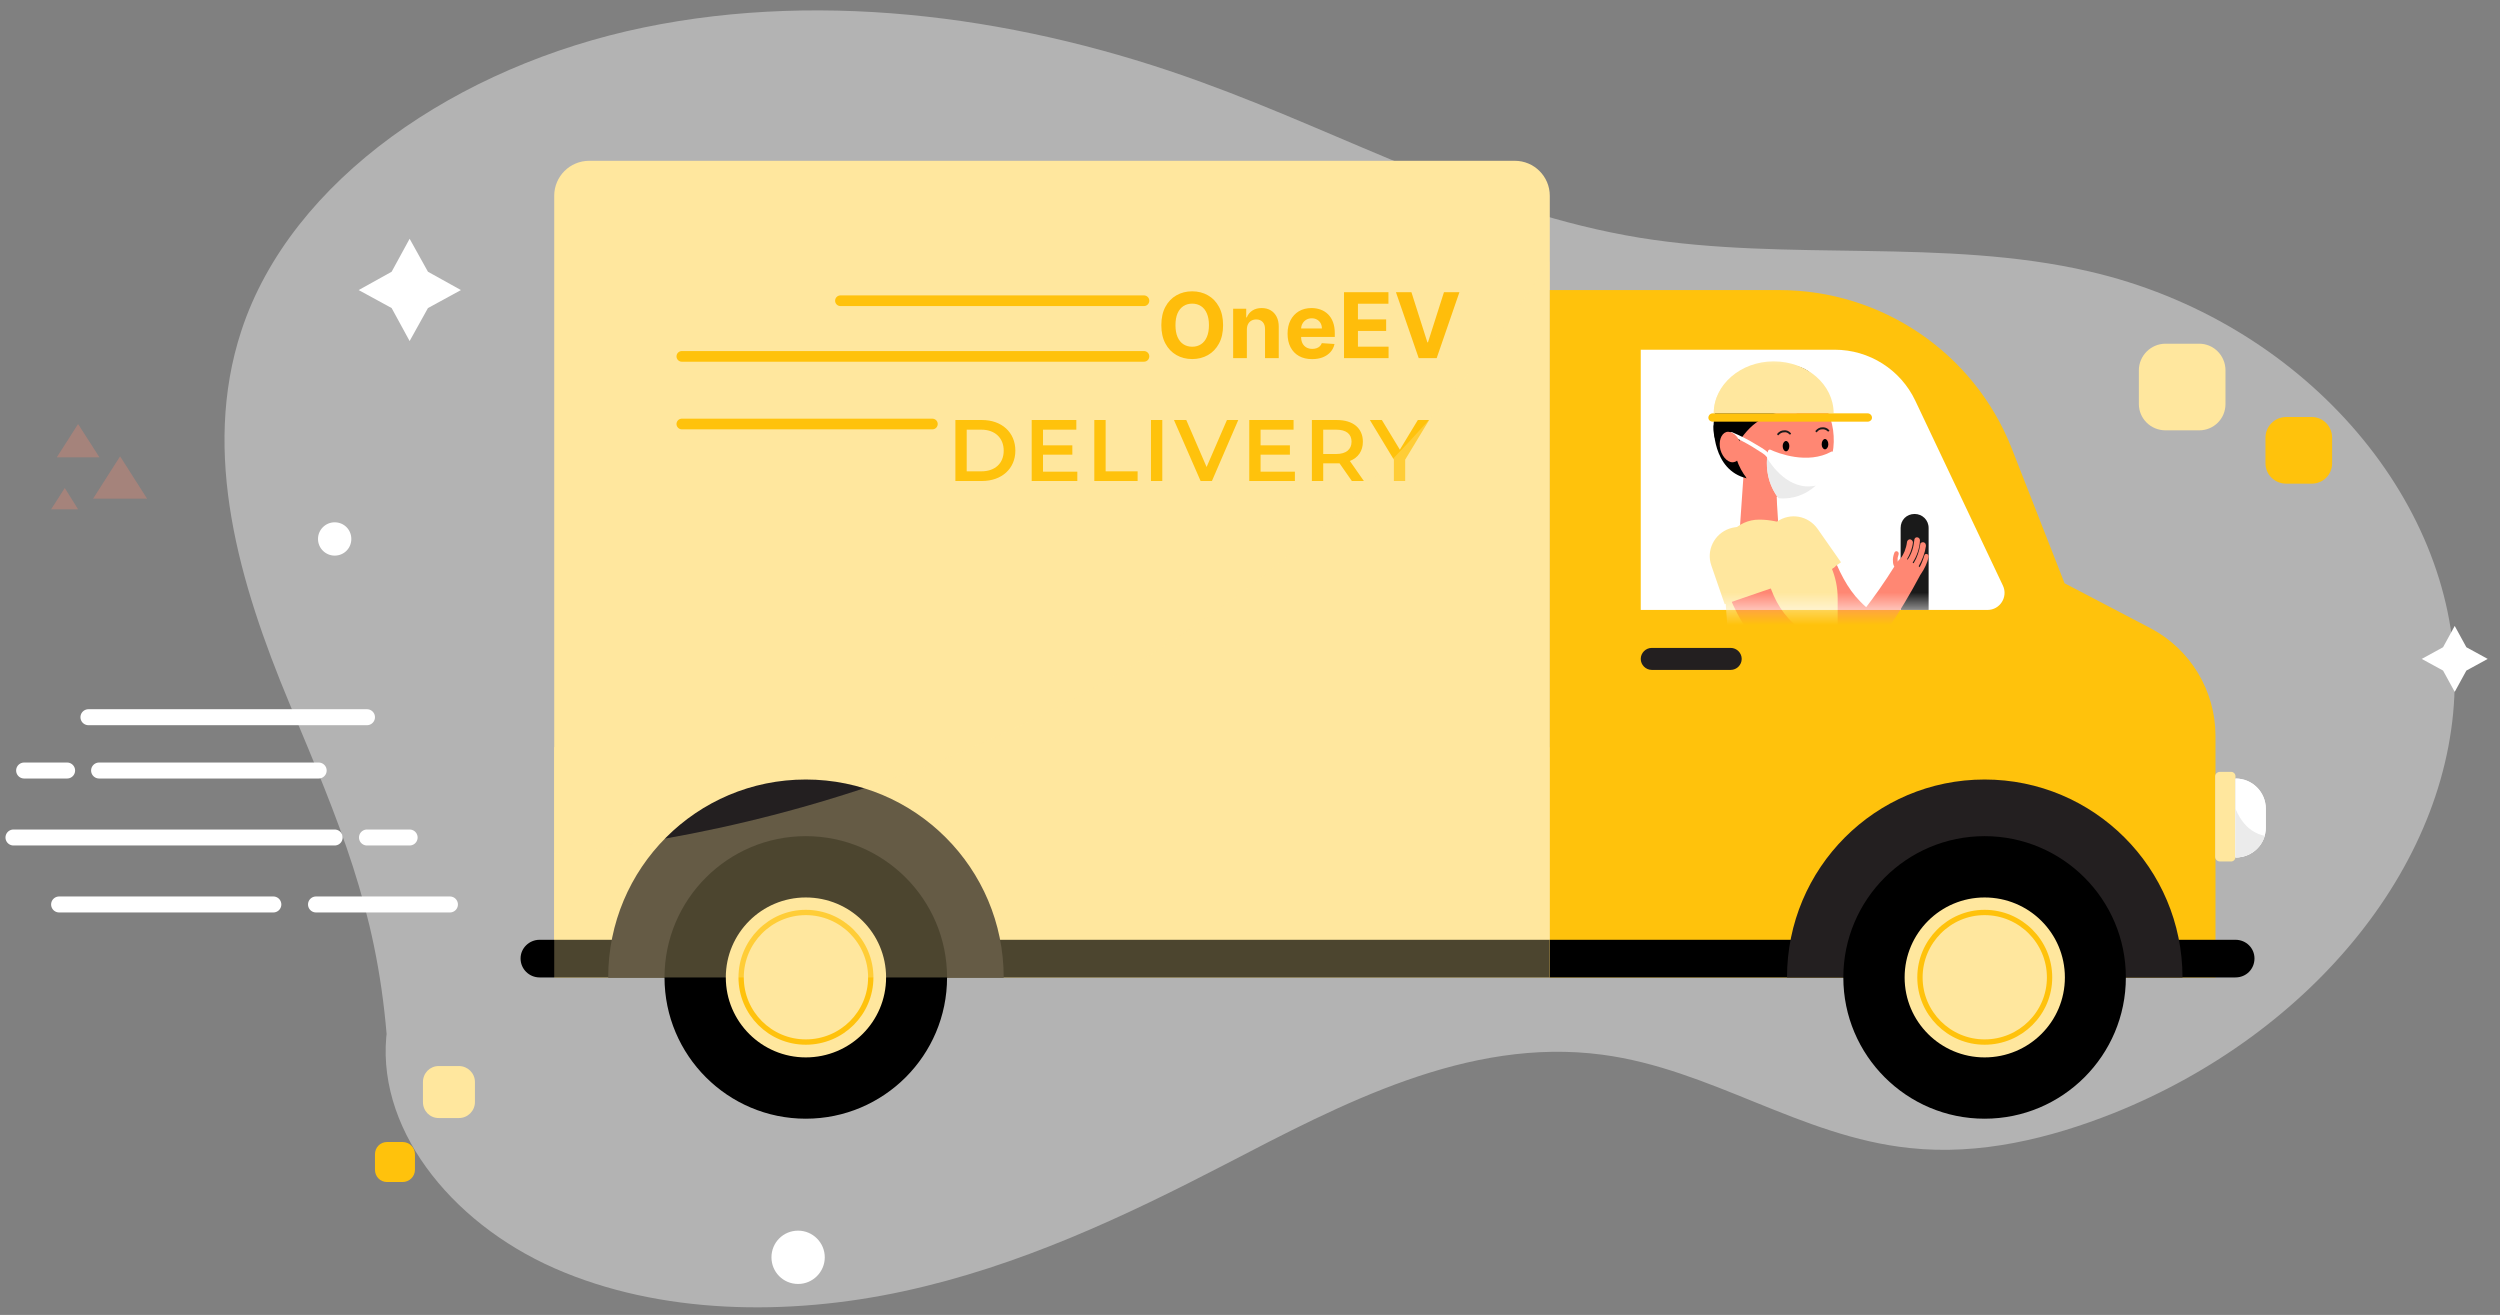 <svg width="154" height="81" viewBox="0 0 154 81" fill="none" xmlns="http://www.w3.org/2000/svg">
<rect x="0" y="0" width="154" height="81" fill="#808080" stroke="none"/>
<g style="mix-blend-mode:multiply" opacity="0.4">
<path d="M23.817 63.719C23.16 55.92 20.923 50.727 17.824 43.318C14.745 35.929 12.385 27.925 14.868 20.372C17.926 11.054 28.229 4.055 39.641 1.695C51.032 -0.665 63.285 1.141 74.019 5.061C83.009 8.324 91.362 13.066 101.008 14.646C110.121 16.124 119.747 14.646 128.696 16.719C141.79 19.736 151.19 30.696 151.211 41.861C151.231 53.026 142.447 63.658 130.214 68.563C126.294 70.123 121.943 71.19 117.633 70.718C110.922 70.02 105.38 65.854 98.71 64.971C90.397 63.863 82.598 68.029 75.476 71.724C69.257 74.946 62.772 78.004 55.65 79.543C48.548 81.083 40.647 80.98 34.161 78.127C27.675 75.275 22.996 69.322 23.858 63.329" fill="white"/>
</g>
<path d="M151.211 38.557L151.929 39.87L153.243 40.589L151.929 41.307L151.211 42.62L150.492 41.307L149.179 40.589L150.492 39.87L151.211 38.557Z" fill="white"/>
<path d="M25.233 14.708L26.362 16.739L28.394 17.868L26.362 18.977L25.233 21.009L24.125 18.977L22.093 17.868L24.125 16.739L25.233 14.708Z" fill="white"/>
<g style="mix-blend-mode:multiply" opacity="0.3">
<path d="M4.811 26.119L3.498 28.171H6.125L4.811 26.119Z" fill="#FD8970"/>
<path d="M3.99 30.06L3.149 31.373H4.811L3.99 30.06Z" fill="#FD8970"/>
<path d="M7.398 28.11L5.735 30.716H9.06L7.398 28.11Z" fill="#FD8970"/>
</g>
<path d="M142.406 29.793H140.825C140.128 29.793 139.553 29.239 139.553 28.541V26.96C139.553 26.262 140.128 25.688 140.825 25.688H142.406C143.104 25.688 143.658 26.262 143.658 26.96V28.541C143.658 29.239 143.104 29.793 142.406 29.793Z" fill="#FFC20C"/>
<path d="M135.469 26.509H133.396C132.493 26.509 131.754 25.791 131.754 24.887V22.814C131.754 21.911 132.493 21.172 133.396 21.172H135.469C136.372 21.172 137.09 21.911 137.09 22.814V24.887C137.09 25.791 136.372 26.509 135.469 26.509Z" fill="#FFE79E"/>
<path d="M24.802 72.812H23.837C23.427 72.812 23.098 72.483 23.098 72.052V71.108C23.098 70.677 23.427 70.349 23.837 70.349H24.802C25.212 70.349 25.561 70.677 25.561 71.108V72.052C25.561 72.483 25.212 72.812 24.802 72.812Z" fill="#FFC20C"/>
<path d="M28.271 68.871H27.019C26.485 68.871 26.054 68.44 26.054 67.886V66.654C26.054 66.1 26.485 65.669 27.019 65.669H28.271C28.804 65.669 29.256 66.1 29.256 66.654V67.886C29.256 68.44 28.804 68.871 28.271 68.871Z" fill="#FFE79E"/>
<g style="mix-blend-mode:multiply">
<path d="M3.641 55.715H16.838" stroke="white" stroke-width="0.985" stroke-miterlimit="10" stroke-linecap="round"/>
</g>
<g style="mix-blend-mode:multiply">
<path d="M19.466 55.715H27.716" stroke="white" stroke-width="0.985" stroke-miterlimit="10" stroke-linecap="round"/>
</g>
<g style="mix-blend-mode:multiply">
<path d="M0.83 51.59H20.615" stroke="white" stroke-width="0.985" stroke-miterlimit="10" stroke-linecap="round"/>
</g>
<g style="mix-blend-mode:multiply">
<path d="M22.606 51.59H25.233" stroke="white" stroke-width="0.985" stroke-miterlimit="10" stroke-linecap="round"/>
</g>
<g style="mix-blend-mode:multiply">
<path d="M6.104 47.464H19.63" stroke="white" stroke-width="0.985" stroke-miterlimit="10" stroke-linecap="round"/>
</g>
<g style="mix-blend-mode:multiply">
<path d="M4.134 47.464H1.486" stroke="white" stroke-width="0.985" stroke-miterlimit="10" stroke-linecap="round"/>
</g>
<g style="mix-blend-mode:multiply">
<path d="M5.448 44.18H22.606" stroke="white" stroke-width="0.985" stroke-miterlimit="10" stroke-linecap="round"/>
</g>
<path d="M21.641 33.2C21.641 33.775 21.189 34.226 20.615 34.226C20.061 34.226 19.589 33.775 19.589 33.2C19.589 32.625 20.061 32.174 20.615 32.174C21.189 32.174 21.641 32.625 21.641 33.2Z" fill="white"/>
<path d="M50.806 77.45C50.806 78.353 50.067 79.092 49.164 79.092C48.241 79.092 47.522 78.353 47.522 77.45C47.522 76.547 48.241 75.808 49.164 75.808C50.067 75.808 50.806 76.547 50.806 77.45Z" fill="white"/>
<path d="M95.467 12.06V60.21H34.14V12.06C34.14 10.869 35.105 9.905 36.295 9.905H93.312C94.502 9.905 95.467 10.869 95.467 12.06Z" fill="#FFE79E"/>
<path d="M58.852 29.629H60.493C61.704 29.629 62.546 28.869 62.546 27.761C62.546 26.632 61.704 25.873 60.493 25.873H58.852V29.629ZM59.549 29.034V26.468H60.453C61.294 26.468 61.828 26.981 61.828 27.761C61.828 28.541 61.294 29.034 60.453 29.034H59.549ZM64.249 29.054V28.007H66.056V27.433H64.249V26.468H66.302V25.873H63.552V29.629H66.363V29.054H64.249ZM67.41 29.629H70.078V29.034H68.108V25.873H67.41V29.629ZM70.899 29.629H71.597V25.873H70.899V29.629ZM75.579 25.873L74.327 28.767L73.075 25.873H72.316L73.957 29.629H74.655L76.277 25.873H75.579ZM77.652 29.054V28.007H79.458V27.433H77.652V26.468H79.684V25.873H76.954V29.629H79.766V29.054H77.652ZM84.014 29.629L83.152 28.397C83.665 28.192 83.953 27.782 83.953 27.207C83.953 26.386 83.358 25.873 82.352 25.873H80.812V29.629H81.51V28.541H82.352C82.413 28.541 82.454 28.541 82.516 28.541L83.275 29.629H84.014ZM83.255 27.207C83.255 27.679 82.927 27.966 82.311 27.966H81.51V26.468H82.311C82.927 26.468 83.255 26.735 83.255 27.207ZM88.037 25.873H87.339L86.231 27.7L85.123 25.873H84.384L85.862 28.315V29.629H86.559V28.315L88.037 25.873Z" fill="#FFC20C"/>
<g style="mix-blend-mode:multiply">
<path d="M95.467 60.21H34.14V46.027H95.467V60.21Z" fill="#FFE79E"/>
</g>
<path d="M95.467 60.21H33.237C32.601 60.21 32.067 59.697 32.067 59.04C32.067 58.404 32.601 57.891 33.237 57.891H95.467V60.21Z" fill="black"/>
<path d="M61.828 60.21H37.465C37.465 53.478 42.904 48.018 49.636 48.018C56.368 48.018 61.828 53.478 61.828 60.21Z" fill="#231F20"/>
<path d="M40.934 60.21C40.934 55.407 44.834 51.507 49.636 51.507C54.439 51.507 58.339 55.407 58.339 60.21C58.339 65.012 54.439 68.912 49.636 68.912C44.834 68.912 40.934 65.012 40.934 60.21Z" fill="black"/>
<path d="M44.71 60.21C44.71 57.48 46.927 55.284 49.636 55.284C52.366 55.284 54.583 57.48 54.583 60.21C54.583 62.94 52.366 65.136 49.636 65.136C46.927 65.136 44.71 62.94 44.71 60.21Z" fill="#FFE79E"/>
<path d="M45.654 60.21C45.654 58.014 47.44 56.208 49.636 56.208C51.853 56.208 53.639 58.014 53.639 60.21C53.639 62.406 51.853 64.191 49.636 64.191C47.44 64.191 45.654 62.406 45.654 60.21Z" stroke="#FFC20C" stroke-width="0.328" stroke-miterlimit="10"/>
<path d="M136.474 45.33V60.21H95.467V17.868H109.587C115.909 17.868 121.594 21.727 123.913 27.597L127.177 35.929L132.472 38.7C134.935 39.993 136.474 42.559 136.474 45.33Z" fill="#FFC20C"/>
<path d="M137.706 60.21H95.467V57.891H137.706C138.362 57.891 138.876 58.404 138.876 59.04C138.876 59.697 138.362 60.21 137.706 60.21Z" fill="black"/>
<path d="M134.442 60.21H110.08C110.08 53.478 115.519 48.018 122.251 48.018C128.983 48.018 134.442 53.478 134.442 60.21Z" fill="#231F20"/>
<path d="M113.549 60.21C113.549 55.407 117.448 51.507 122.251 51.507C127.054 51.507 130.953 55.407 130.953 60.21C130.953 65.012 127.054 68.912 122.251 68.912C117.448 68.912 113.549 65.012 113.549 60.21Z" fill="black"/>
<path d="M117.325 60.21C117.325 57.48 119.542 55.284 122.251 55.284C124.981 55.284 127.197 57.48 127.197 60.21C127.197 62.94 124.981 65.136 122.251 65.136C119.542 65.136 117.325 62.94 117.325 60.21Z" fill="#FFE79E"/>
<path d="M118.269 60.21C118.269 58.014 120.055 56.208 122.251 56.208C124.468 56.208 126.253 58.014 126.253 60.21C126.253 62.406 124.468 64.191 122.251 64.191C120.055 64.191 118.269 62.406 118.269 60.21Z" stroke="#FFC20C" stroke-width="0.328" stroke-miterlimit="10"/>
<path d="M106.612 41.266H101.747C101.378 41.266 101.07 40.958 101.07 40.589C101.07 40.219 101.378 39.911 101.747 39.911H106.612C106.981 39.911 107.289 40.219 107.289 40.589C107.289 40.958 106.981 41.266 106.612 41.266Z" fill="#231F20"/>
<path d="M101.07 37.572V21.542H113.015C115.15 21.542 117.079 22.774 117.982 24.682L123.38 36.073C123.708 36.771 123.195 37.572 122.436 37.572H101.07Z" fill="white"/>
<mask id="mask0_522_3010" style="mask-type:luminance" maskUnits="userSpaceOnUse" x="101" y="21" width="23" height="17">
<path d="M101.068 37.563V21.546H113.017C115.139 21.546 117.071 22.769 117.98 24.686L123.372 36.077C123.698 36.769 123.195 37.563 122.429 37.563H101.068Z" fill="white"/>
</mask>
<g mask="url(#mask0_522_3010)">
<path d="M118.803 37.572H117.079V32.523C117.079 32.03 117.448 31.66 117.941 31.66C118.413 31.66 118.803 32.03 118.803 32.523V37.572Z" fill="#1A1A1A"/>
<path d="M116.525 38.208L116.299 40.445C116.107 40.418 115.916 40.383 115.724 40.342C115.498 40.281 115.293 40.24 115.088 40.158C114.246 39.85 113.528 39.378 112.912 38.824C112.297 38.269 111.783 37.633 111.352 36.976C110.942 36.299 110.593 35.622 110.285 34.965L112.789 33.898C113.241 35.129 113.795 36.258 114.595 37.059C114.985 37.469 115.437 37.797 115.909 38.023C116.032 38.064 116.155 38.105 116.278 38.146L116.525 38.208Z" fill="#FF8773"/>
<g style="mix-blend-mode:multiply" opacity="0.2">
<path d="M112.912 38.823C113.104 39.001 113.309 39.166 113.528 39.316V36.853C113.528 35.765 113.179 34.78 112.584 33.98L110.285 34.965C110.593 35.622 110.942 36.299 111.352 36.976C111.783 37.633 112.297 38.269 112.912 38.823Z" fill="#FF8773"/>
</g>
<path d="M109.567 32.666H107.166L107.432 28.828H109.321L109.567 32.666Z" fill="#FF8773"/>
<g style="mix-blend-mode:multiply" opacity="0.7">
<path d="M107.391 29.198C107.802 30.162 108.561 30.901 109.464 31.168L109.321 28.828H107.432L107.391 29.198Z" fill="#FF8773"/>
</g>
<path d="M105.565 26.201C105.565 26.201 105.441 28.951 107.596 29.464C107.186 28.294 107.206 26.201 107.206 26.201H105.565Z" fill="black"/>
<path d="M106.776 27.227C106.653 25.236 107.946 23.553 109.649 23.451C111.373 23.348 112.851 24.867 112.953 26.858C113.077 28.849 111.784 30.532 110.08 30.634C108.356 30.737 106.878 29.198 106.776 27.227Z" fill="#FF8773"/>
<path d="M113.405 34.637L110.449 36.689L109.013 34.637C108.438 33.816 108.643 32.687 109.464 32.133C110.285 31.558 111.393 31.763 111.968 32.584L113.405 34.637Z" fill="#FFE79E"/>
<g style="mix-blend-mode:multiply">
<path d="M109.013 34.636L110.449 36.689L113.056 34.903C112.379 33.426 111.003 32.399 109.444 32.153C108.643 32.707 108.458 33.816 109.013 34.636Z" fill="#FFE79E"/>
</g>
<path d="M111.927 47.279L107.904 46.766C107.391 46.684 106.981 46.274 106.94 45.74L106.098 34.452C105.996 33.138 107.042 32.009 108.356 32.009C111.024 32.009 113.2 34.185 113.2 36.853V46.171C113.2 46.828 112.604 47.361 111.927 47.279Z" fill="#FFE79E"/>
<path d="M118.269 33.282C118.269 33.179 118.187 33.097 118.084 33.097C117.982 33.097 117.92 33.179 117.92 33.282C117.879 33.713 117.756 34.123 117.51 34.472L117.469 34.452C117.653 34.144 117.797 33.795 117.838 33.405C117.838 33.323 117.736 33.22 117.653 33.22C117.551 33.22 117.469 33.323 117.469 33.405C117.448 33.59 117.387 33.795 117.325 33.959C117.264 34.103 117.181 34.267 117.079 34.39C117.065 34.404 117.051 34.418 117.038 34.431C116.997 34.472 116.935 34.534 116.935 34.534C116.935 34.548 116.935 34.554 116.935 34.554C116.921 34.568 116.908 34.582 116.894 34.596C116.894 34.596 116.894 34.589 116.894 34.575C116.894 34.534 116.894 34.5 116.894 34.472C116.894 34.459 116.894 34.445 116.894 34.431C116.894 34.418 116.894 34.397 116.894 34.37C116.921 34.288 116.942 34.212 116.956 34.144C116.976 34.062 116.935 33.98 116.853 33.959C116.791 33.939 116.709 33.98 116.689 34.062C116.627 34.226 116.586 34.411 116.607 34.596C116.607 34.705 116.634 34.807 116.689 34.903C116.1 35.847 115.464 36.757 114.78 37.633C114.39 38.167 113.98 38.618 113.569 38.864C113.364 39.008 113.159 39.07 112.912 39.131C112.687 39.172 112.44 39.193 112.194 39.172C111.948 39.152 111.701 39.09 111.455 39.008C111.332 38.947 111.229 38.906 111.127 38.844C111.004 38.789 110.887 38.721 110.778 38.639C110.367 38.351 109.977 37.92 109.67 37.448C109.054 36.504 108.746 35.293 108.52 34L105.873 34.534C106.037 35.252 106.242 35.991 106.529 36.73C106.817 37.448 107.186 38.187 107.679 38.864C108.192 39.521 108.808 40.137 109.546 40.589C109.738 40.698 109.936 40.794 110.142 40.876C110.347 40.972 110.559 41.054 110.778 41.122C111.209 41.245 111.64 41.307 112.091 41.327C112.543 41.327 112.994 41.286 113.446 41.143C113.877 41.02 114.329 40.814 114.698 40.547C115.067 40.281 115.375 39.973 115.642 39.665C115.888 39.337 116.114 39.029 116.319 38.721C117.031 37.654 117.688 36.552 118.29 35.416C118.303 35.403 118.317 35.382 118.331 35.355C118.557 35.026 118.721 34.678 118.803 34.308C118.844 34.123 118.577 34.041 118.536 34.226C118.468 34.472 118.372 34.712 118.249 34.944C118.235 34.917 118.214 34.897 118.187 34.883C118.413 34.493 118.577 34.062 118.639 33.631C118.639 33.528 118.598 33.426 118.495 33.405C118.413 33.385 118.29 33.426 118.29 33.528C118.228 33.939 118.105 34.329 117.879 34.698L117.818 34.657C118.084 34.247 118.249 33.775 118.269 33.282Z" fill="#FF8773"/>
<path d="M109.649 36.053L106.242 37.223L105.421 34.842C105.093 33.918 105.585 32.892 106.529 32.564C107.473 32.235 108.5 32.728 108.828 33.672L109.649 36.053Z" fill="#FFE79E"/>
<path d="M112.05 23.841C112.153 24.231 111.886 24.621 111.537 24.826C111.188 25.011 110.778 25.031 110.388 25.093C109.752 25.195 109.136 25.36 108.582 25.647C108.028 25.955 107.514 26.365 107.166 26.899C107.022 27.125 106.878 27.392 106.632 27.494C106.324 27.597 105.996 27.412 105.831 27.145C105.667 26.858 105.667 26.529 105.667 26.222C105.708 25.175 106.016 24.087 106.796 23.41C107.268 22.999 107.863 22.773 108.479 22.65C109.382 22.466 110.367 22.486 111.188 22.897C111.435 22.999 111.619 23.287 111.783 23.492C111.948 23.718 112.091 23.882 112.009 24.149" fill="black"/>
<path d="M111.927 23.882C112.091 24.6 111.229 24.867 110.675 24.949C110.121 25.031 109.587 25.113 109.054 25.319C108.602 25.503 108.171 25.729 107.802 26.037C107.412 26.365 107.186 26.755 106.878 27.145C106.653 27.433 106.324 27.494 106.057 27.227C105.791 26.981 105.77 26.591 105.77 26.263C105.791 25.75 105.873 25.236 106.037 24.764C106.447 23.615 107.371 22.979 108.52 22.753C109.156 22.63 109.854 22.609 110.491 22.753C110.819 22.835 111.168 22.938 111.414 23.204C111.599 23.41 111.968 23.8 111.907 24.108C111.866 24.251 112.091 24.313 112.112 24.169C112.174 23.902 112.091 23.738 111.927 23.512C111.763 23.287 111.599 23.02 111.373 22.856C110.839 22.486 110.039 22.404 109.423 22.424C108.13 22.445 106.755 22.917 106.098 24.108C105.791 24.621 105.647 25.216 105.585 25.832C105.524 26.386 105.483 27.104 105.996 27.474C106.427 27.781 106.837 27.597 107.125 27.186C107.535 26.591 107.966 26.098 108.643 25.75C109.054 25.544 109.505 25.38 109.977 25.298C110.367 25.195 110.778 25.175 111.168 25.072C111.743 24.928 112.276 24.477 112.153 23.82C112.112 23.677 111.907 23.738 111.927 23.882Z" fill="black"/>
<path d="M112.81 27.822C111.352 28.623 109.526 27.925 109.054 27.699C108.992 27.679 108.931 27.72 108.91 27.781C108.664 29.156 109.115 30.101 109.526 30.655C109.553 30.682 109.581 30.696 109.608 30.696C109.745 30.709 109.888 30.709 110.039 30.696C111.455 30.614 112.625 29.464 112.953 27.945C112.974 27.863 112.892 27.781 112.81 27.822Z" fill="white"/>
<path d="M106.652 26.858C107.104 27.049 107.542 27.275 107.966 27.535C108.171 27.658 108.376 27.788 108.582 27.925C108.766 28.048 108.951 28.233 108.972 28.479C108.972 28.623 109.218 28.623 109.218 28.479C109.177 27.925 108.602 27.638 108.192 27.391C107.726 27.104 107.234 26.851 106.714 26.632C106.57 26.57 106.509 26.817 106.652 26.858Z" fill="white"/>
<g style="mix-blend-mode:multiply" opacity="0.8">
<path d="M108.848 28.212C108.766 29.341 109.156 30.162 109.526 30.655C109.553 30.682 109.58 30.696 109.608 30.696C109.745 30.71 109.888 30.71 110.039 30.696C110.716 30.655 111.352 30.368 111.845 29.916C110.162 30.265 109.095 28.602 108.848 28.212Z" fill="#E6E6E6"/>
</g>
<path d="M107.227 27.371C107.35 27.884 107.186 28.377 106.837 28.459C106.509 28.561 106.119 28.212 105.975 27.699C105.852 27.186 106.016 26.714 106.345 26.611C106.694 26.529 107.084 26.858 107.227 27.371Z" fill="#FF8773"/>
<g style="mix-blend-mode:multiply">
<path d="M106.201 27.125C106.222 27.043 106.283 26.981 106.365 26.94C106.468 26.919 106.57 26.94 106.653 26.981C106.837 27.104 106.899 27.33 106.919 27.535C106.94 27.597 107.022 27.597 107.022 27.535C107.001 27.289 106.899 27.002 106.653 26.878C106.55 26.837 106.427 26.817 106.324 26.858C106.222 26.899 106.139 26.981 106.098 27.104C106.078 27.166 106.18 27.186 106.201 27.125Z" fill="#FF8773"/>
<path d="M106.571 26.878C106.386 26.96 106.365 27.186 106.345 27.371C106.345 27.432 106.447 27.432 106.447 27.371C106.447 27.227 106.468 27.042 106.632 26.96C106.653 26.96 106.653 26.919 106.653 26.899C106.632 26.878 106.591 26.878 106.571 26.878Z" fill="#FF8773"/>
</g>
<path d="M110.183 27.474C110.183 27.638 110.101 27.761 110.018 27.761C109.936 27.761 109.854 27.638 109.854 27.474C109.854 27.33 109.936 27.207 110.018 27.207C110.101 27.207 110.183 27.33 110.183 27.474Z" fill="black" stroke="black" stroke-width="0.082" stroke-miterlimit="10"/>
<path d="M112.584 27.371C112.584 27.515 112.502 27.638 112.42 27.638C112.338 27.638 112.256 27.515 112.256 27.371C112.256 27.207 112.338 27.084 112.42 27.084C112.502 27.084 112.584 27.207 112.584 27.371Z" fill="black" stroke="black" stroke-width="0.082" stroke-miterlimit="10"/>
<path d="M109.567 26.796C109.649 26.694 109.772 26.632 109.895 26.632C110.018 26.611 110.142 26.652 110.224 26.755C110.285 26.796 110.367 26.714 110.306 26.673C110.203 26.55 110.039 26.488 109.895 26.509C109.731 26.509 109.587 26.591 109.485 26.714C109.444 26.755 109.526 26.858 109.567 26.796Z" fill="#1A1A1A"/>
<path d="M111.927 26.611C112.009 26.509 112.112 26.447 112.235 26.447C112.379 26.427 112.502 26.488 112.584 26.57C112.646 26.611 112.728 26.529 112.666 26.488C112.564 26.365 112.399 26.304 112.235 26.324C112.091 26.324 111.948 26.406 111.845 26.529C111.804 26.57 111.886 26.673 111.927 26.611Z" fill="#1A1A1A"/>
<path d="M108.664 25.277C108.849 25.072 109.095 24.949 109.341 24.846C109.464 24.805 109.587 24.785 109.731 24.764C109.854 24.744 109.998 24.764 110.121 24.764C109.608 24.826 109.095 24.97 108.664 25.277Z" fill="white"/>
<path d="M112.953 25.462H105.565C105.565 23.697 107.227 22.26 109.259 22.26C111.311 22.26 112.953 23.697 112.953 25.462Z" fill="#FFE79E"/>
<g style="mix-blend-mode:multiply">
<path d="M107.207 32.461C107.453 32.42 107.72 32.481 107.966 32.584C108.192 32.707 108.376 32.892 108.541 33.097C108.705 33.302 108.828 33.528 108.91 33.754C108.951 33.877 108.992 34 109.033 34.123C109.054 34.246 109.095 34.37 109.095 34.493C108.992 34.267 108.91 34.041 108.807 33.816C108.684 33.59 108.582 33.385 108.417 33.2C108.274 32.995 108.089 32.83 107.904 32.707C107.699 32.584 107.453 32.481 107.207 32.461Z" fill="#FFE79E"/>
</g>
<path d="M115.047 25.975H105.503C105.359 25.975 105.236 25.873 105.236 25.729C105.236 25.585 105.359 25.462 105.503 25.462H115.047C115.191 25.462 115.314 25.585 115.314 25.729C115.314 25.873 115.191 25.975 115.047 25.975Z" fill="#FFC20C"/>
<g style="mix-blend-mode:multiply" opacity="0.5">
<path d="M105.565 25.462H110.737C108.192 25.093 106.878 24.251 106.242 23.656C105.811 24.169 105.565 24.785 105.565 25.462Z" fill="#FFE79E"/>
</g>
</g>
<path d="M137.439 53.067H136.741C136.598 53.067 136.454 52.944 136.454 52.78V47.813C136.454 47.669 136.598 47.546 136.741 47.546H137.439C137.583 47.546 137.706 47.669 137.706 47.813V52.78C137.706 52.944 137.583 53.067 137.439 53.067Z" fill="#FFE79E"/>
<path d="M137.706 52.821V47.957C138.753 47.957 139.574 48.798 139.574 49.825V50.974C139.574 52 138.753 52.821 137.706 52.821Z" fill="white"/>
<path d="M137.706 52.821V47.957C138.753 47.957 139.574 48.798 139.574 49.825V50.974C139.574 52 138.753 52.821 137.706 52.821Z" fill="white"/>
<g style="mix-blend-mode:multiply" opacity="0.8">
<path d="M137.706 49.824V52.821C138.568 52.821 139.286 52.267 139.512 51.487C138.506 51.282 137.993 50.502 137.706 49.824Z" fill="#E6E6E6"/>
</g>
<g style="mix-blend-mode:multiply" opacity="0.3">
<path d="M95.467 16.062C76.215 45.802 46.065 51.507 34.14 52.575V60.21H95.467V16.062Z" fill="#FFE79E"/>
</g>
<path d="M51.771 18.525H70.468" stroke="#FFC20C" stroke-width="0.657" stroke-miterlimit="10" stroke-linecap="round"/>
<path d="M42.001 21.953H70.468" stroke="#FFC20C" stroke-width="0.657" stroke-miterlimit="10" stroke-linecap="round"/>
<path d="M42.001 26.119H57.435" stroke="#FFC20C" stroke-width="0.657" stroke-miterlimit="10" stroke-linecap="round"/>
<path d="M75.342 20.031C75.342 20.474 75.258 20.851 75.09 21.162C74.923 21.473 74.696 21.71 74.408 21.874C74.121 22.037 73.798 22.118 73.44 22.118C73.079 22.118 72.755 22.036 72.468 21.872C72.181 21.708 71.954 21.471 71.788 21.16C71.621 20.849 71.538 20.473 71.538 20.031C71.538 19.588 71.621 19.211 71.788 18.901C71.954 18.59 72.181 18.353 72.468 18.191C72.755 18.027 73.079 17.945 73.44 17.945C73.798 17.945 74.121 18.027 74.408 18.191C74.696 18.353 74.923 18.59 75.09 18.901C75.258 19.211 75.342 19.588 75.342 20.031ZM74.471 20.031C74.471 19.744 74.428 19.502 74.342 19.305C74.258 19.108 74.138 18.959 73.983 18.857C73.829 18.755 73.647 18.704 73.44 18.704C73.232 18.704 73.051 18.755 72.896 18.857C72.742 18.959 72.621 19.108 72.535 19.305C72.451 19.502 72.409 19.744 72.409 20.031C72.409 20.318 72.451 20.56 72.535 20.757C72.621 20.954 72.742 21.104 72.896 21.205C73.051 21.307 73.232 21.358 73.44 21.358C73.647 21.358 73.829 21.307 73.983 21.205C74.138 21.104 74.258 20.954 74.342 20.757C74.428 20.56 74.471 20.318 74.471 20.031ZM76.807 20.301V22.062H75.962V19.016H76.767V19.553H76.803C76.871 19.376 76.984 19.236 77.142 19.133C77.301 19.028 77.493 18.976 77.719 18.976C77.931 18.976 78.115 19.022 78.273 19.115C78.43 19.207 78.552 19.34 78.64 19.512C78.727 19.682 78.771 19.886 78.771 20.122V22.062H77.926V20.273C77.927 20.087 77.879 19.941 77.783 19.837C77.686 19.731 77.554 19.678 77.384 19.678C77.271 19.678 77.17 19.703 77.083 19.752C76.997 19.8 76.93 19.872 76.88 19.966C76.833 20.058 76.808 20.17 76.807 20.301ZM80.825 22.122C80.512 22.122 80.242 22.058 80.016 21.931C79.791 21.803 79.618 21.622 79.496 21.388C79.374 21.152 79.314 20.874 79.314 20.553C79.314 20.239 79.374 19.965 79.496 19.728C79.618 19.491 79.789 19.307 80.01 19.174C80.232 19.042 80.493 18.976 80.791 18.976C80.992 18.976 81.179 19.009 81.353 19.073C81.527 19.137 81.679 19.233 81.809 19.361C81.94 19.489 82.041 19.65 82.114 19.845C82.187 20.038 82.223 20.264 82.223 20.523V20.755H79.651V20.232H81.428C81.428 20.11 81.401 20.002 81.349 19.908C81.296 19.814 81.222 19.741 81.129 19.688C81.036 19.634 80.928 19.607 80.805 19.607C80.677 19.607 80.563 19.637 80.464 19.696C80.366 19.754 80.29 19.833 80.234 19.932C80.178 20.03 80.15 20.139 80.149 20.259V20.757C80.149 20.908 80.177 21.038 80.232 21.148C80.289 21.258 80.369 21.342 80.472 21.402C80.575 21.461 80.697 21.491 80.839 21.491C80.933 21.491 81.019 21.478 81.097 21.451C81.175 21.425 81.242 21.385 81.297 21.332C81.353 21.279 81.395 21.215 81.424 21.138L82.206 21.19C82.166 21.377 82.085 21.541 81.962 21.681C81.84 21.82 81.683 21.929 81.49 22.007C81.298 22.083 81.076 22.122 80.825 22.122ZM82.791 22.062V18H85.528V18.708H83.649V19.676H85.387V20.384H83.649V21.354H85.536V22.062H82.791ZM86.944 18L87.926 21.086H87.964L88.948 18H89.9L88.499 22.062H87.393L85.99 18H86.944Z" fill="#FFBD0B"/>
</svg>
